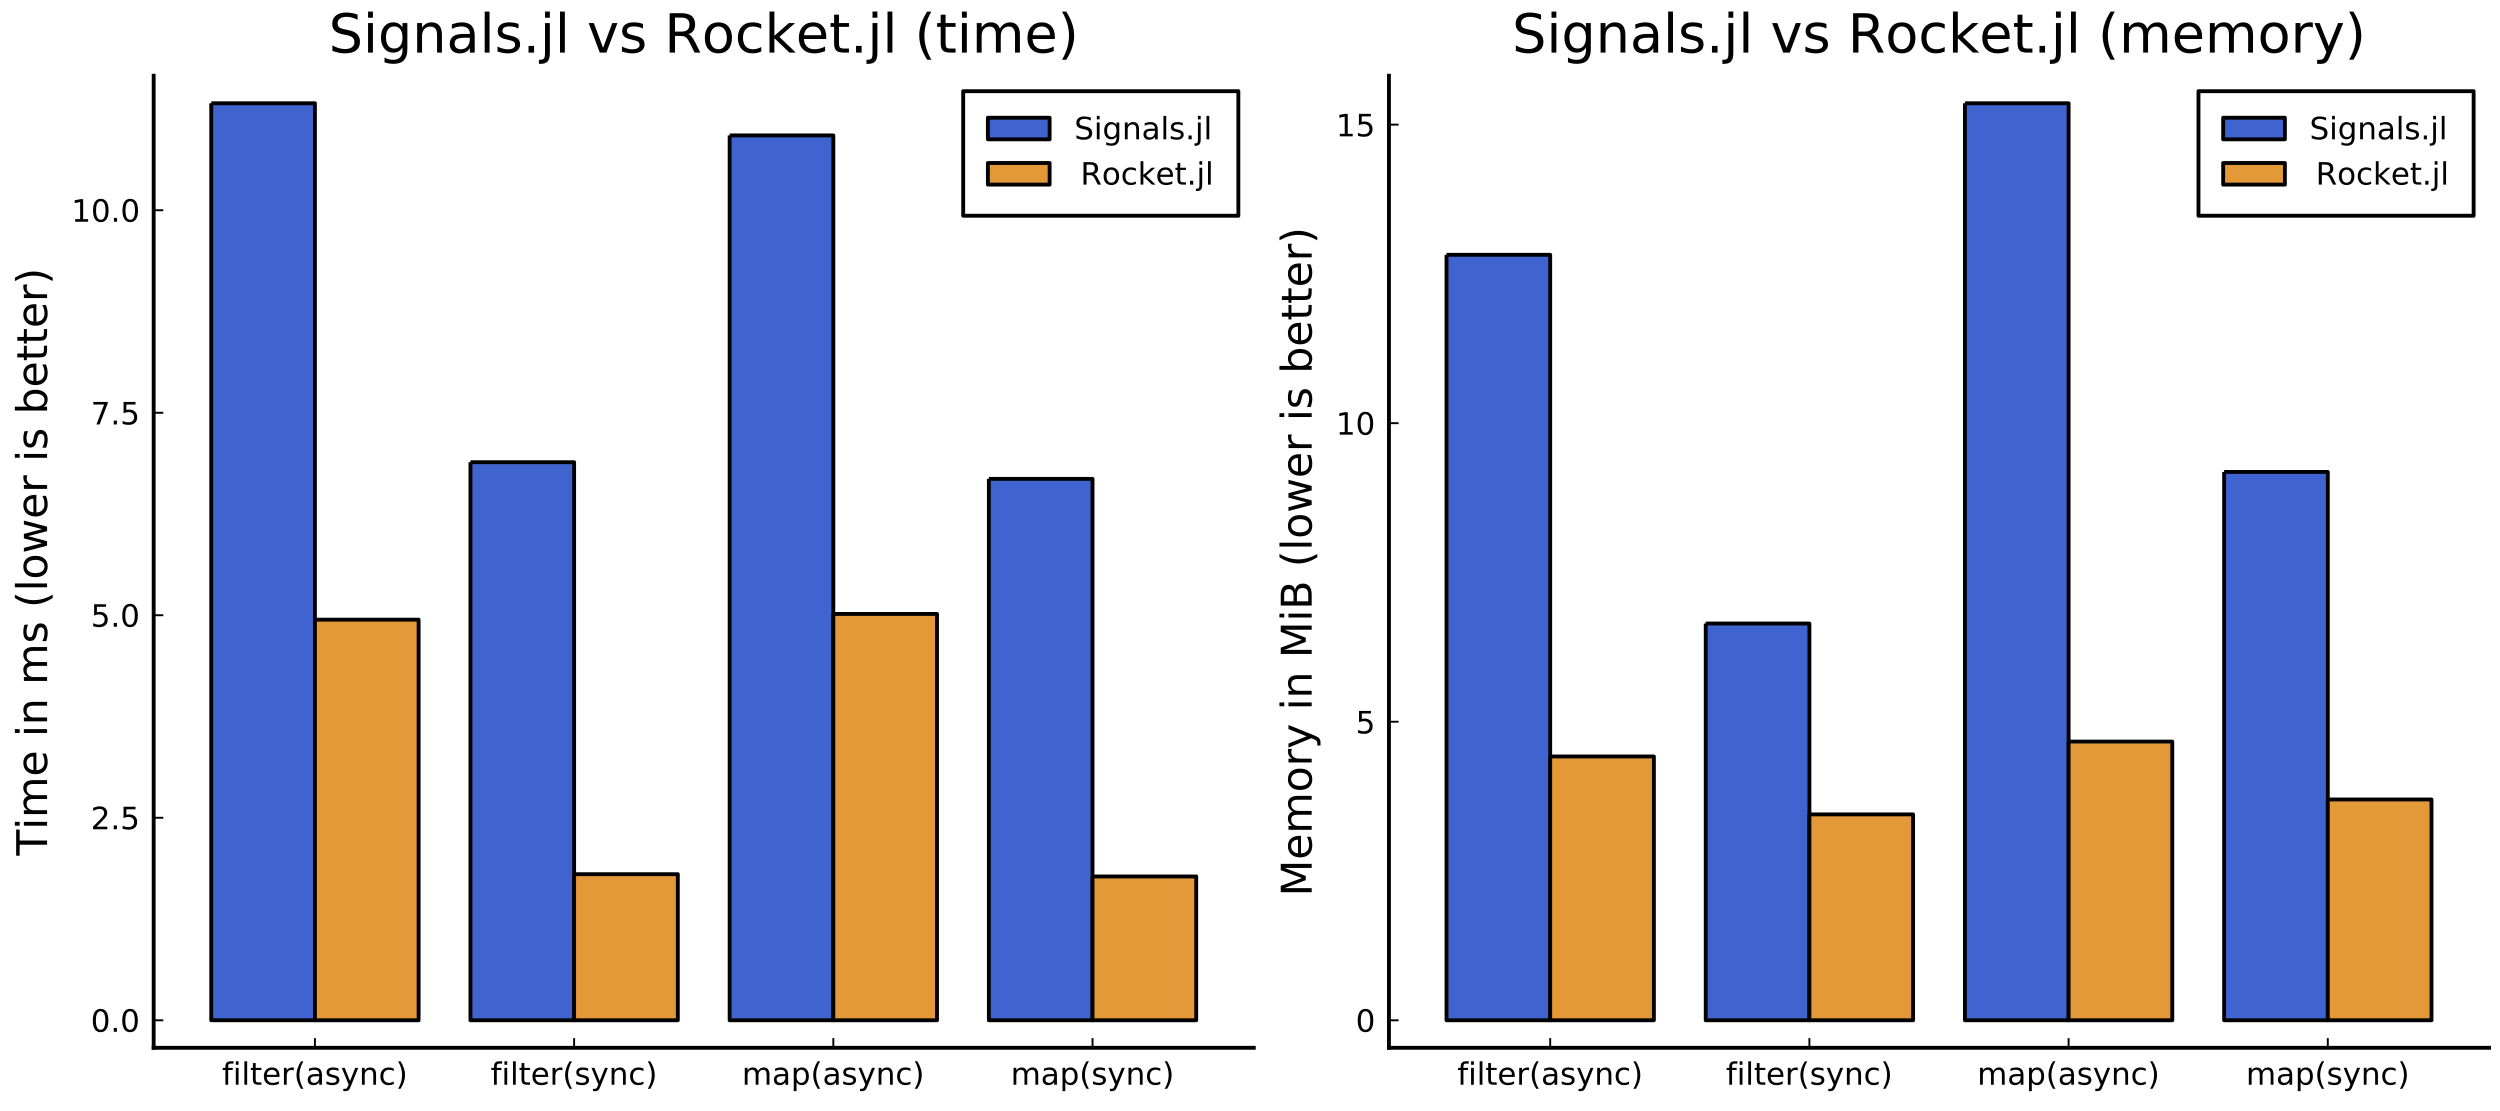<?xml version="1.0" encoding="utf-8" standalone="no"?>
<!DOCTYPE svg PUBLIC "-//W3C//DTD SVG 1.1//EN"
  "http://www.w3.org/Graphics/SVG/1.1/DTD/svg11.dtd">
<!-- Created with matplotlib (https://matplotlib.org/) -->
<svg height="288pt" version="1.1" viewBox="0 0 648 288" width="648pt" xmlns="http://www.w3.org/2000/svg" xmlns:xlink="http://www.w3.org/1999/xlink">
 <defs>
  <style type="text/css">
*{stroke-linecap:butt;stroke-linejoin:round;}
  </style>
 </defs>
 <g id="figure_1">
  <g id="patch_1">
   <path d="M 0 288 
L 648 288 
L 648 0 
L 0 0 
z
" style="fill:#ffffff;"/>
  </g>
  <g id="axes_1">
   <g id="patch_2">
    <path d="M 39.831 271.585 
L 324.982 271.585 
L 324.982 19.635 
L 39.831 19.635 
z
" style="fill:#ffffff;"/>
   </g>
   <g id="patch_3">
    <path clip-path="url(#pf373a32393)" d="M 54.754 26.765 
L 54.754 264.455 
L 81.629 264.455 
L 81.629 26.765 
L 54.754 26.765 
" style="fill:#3f63cf;stroke:#000000;stroke-linejoin:miter;"/>
   </g>
   <g id="patch_4">
    <path clip-path="url(#pf373a32393)" d="M 121.94 119.803 
L 121.94 264.455 
L 148.814 264.455 
L 148.814 119.803 
L 121.94 119.803 
" style="fill:#3f63cf;stroke:#000000;stroke-linejoin:miter;"/>
   </g>
   <g id="patch_5">
    <path clip-path="url(#pf373a32393)" d="M 189.125 35.097 
L 189.125 264.455 
L 215.999 264.455 
L 215.999 35.097 
L 189.125 35.097 
" style="fill:#3f63cf;stroke:#000000;stroke-linejoin:miter;"/>
   </g>
   <g id="patch_6">
    <path clip-path="url(#pf373a32393)" d="M 256.31 124.126 
L 256.31 264.455 
L 283.185 264.455 
L 283.185 124.126 
L 256.31 124.126 
" style="fill:#3f63cf;stroke:#000000;stroke-linejoin:miter;"/>
   </g>
   <g id="matplotlib.axis_1">
    <g id="xtick_1">
     <g id="line2d_1">
      <defs>
       <path d="M 0 0 
L 0 -2.5 
" id="m0e3244e254" style="stroke:#000000;stroke-width:0.5;"/>
      </defs>
      <g>
       <use style="stroke:#000000;stroke-width:0.5;" x="81.629" xlink:href="#m0e3244e254" y="271.585"/>
      </g>
     </g>
     <g id="text_1">
      <!-- $\mathregular{ filter (async) }$ -->
      <defs>
       <path d="M 37.109 75.984 
L 37.109 68.5 
L 28.516 68.5 
Q 23.688 68.5 21.797 66.547 
Q 19.922 64.594 19.922 59.516 
L 19.922 54.688 
L 34.719 54.688 
L 34.719 47.703 
L 19.922 47.703 
L 19.922 0 
L 10.891 0 
L 10.891 47.703 
L 2.297 47.703 
L 2.297 54.688 
L 10.891 54.688 
L 10.891 58.5 
Q 10.891 67.625 15.141 71.797 
Q 19.391 75.984 28.609 75.984 
z
" id="DejaVuSans-102"/>
       <path d="M 9.422 54.688 
L 18.406 54.688 
L 18.406 0 
L 9.422 0 
z
M 9.422 75.984 
L 18.406 75.984 
L 18.406 64.594 
L 9.422 64.594 
z
" id="DejaVuSans-105"/>
       <path d="M 9.422 75.984 
L 18.406 75.984 
L 18.406 0 
L 9.422 0 
z
" id="DejaVuSans-108"/>
       <path d="M 18.312 70.219 
L 18.312 54.688 
L 36.812 54.688 
L 36.812 47.703 
L 18.312 47.703 
L 18.312 18.016 
Q 18.312 11.328 20.141 9.422 
Q 21.969 7.516 27.594 7.516 
L 36.812 7.516 
L 36.812 0 
L 27.594 0 
Q 17.188 0 13.234 3.875 
Q 9.281 7.766 9.281 18.016 
L 9.281 47.703 
L 2.688 47.703 
L 2.688 54.688 
L 9.281 54.688 
L 9.281 70.219 
z
" id="DejaVuSans-116"/>
       <path d="M 56.203 29.594 
L 56.203 25.203 
L 14.891 25.203 
Q 15.484 15.922 20.484 11.062 
Q 25.484 6.203 34.422 6.203 
Q 39.594 6.203 44.453 7.469 
Q 49.312 8.734 54.109 11.281 
L 54.109 2.781 
Q 49.266 0.734 44.188 -0.344 
Q 39.109 -1.422 33.891 -1.422 
Q 20.797 -1.422 13.156 6.188 
Q 5.516 13.812 5.516 26.812 
Q 5.516 40.234 12.766 48.109 
Q 20.016 56 32.328 56 
Q 43.359 56 49.781 48.891 
Q 56.203 41.797 56.203 29.594 
z
M 47.219 32.234 
Q 47.125 39.594 43.094 43.984 
Q 39.062 48.391 32.422 48.391 
Q 24.906 48.391 20.391 44.141 
Q 15.875 39.891 15.188 32.172 
z
" id="DejaVuSans-101"/>
       <path d="M 41.109 46.297 
Q 39.594 47.172 37.812 47.578 
Q 36.031 48 33.891 48 
Q 26.266 48 22.188 43.047 
Q 18.109 38.094 18.109 28.812 
L 18.109 0 
L 9.078 0 
L 9.078 54.688 
L 18.109 54.688 
L 18.109 46.188 
Q 20.953 51.172 25.484 53.578 
Q 30.031 56 36.531 56 
Q 37.453 56 38.578 55.875 
Q 39.703 55.766 41.062 55.516 
z
" id="DejaVuSans-114"/>
       <path d="M 31 75.875 
Q 24.469 64.656 21.281 53.656 
Q 18.109 42.672 18.109 31.391 
Q 18.109 20.125 21.312 9.062 
Q 24.516 -2 31 -13.188 
L 23.188 -13.188 
Q 15.875 -1.703 12.234 9.375 
Q 8.594 20.453 8.594 31.391 
Q 8.594 42.281 12.203 53.312 
Q 15.828 64.359 23.188 75.875 
z
" id="DejaVuSans-40"/>
       <path d="M 34.281 27.484 
Q 23.391 27.484 19.188 25 
Q 14.984 22.516 14.984 16.5 
Q 14.984 11.719 18.141 8.906 
Q 21.297 6.109 26.703 6.109 
Q 34.188 6.109 38.703 11.406 
Q 43.219 16.703 43.219 25.484 
L 43.219 27.484 
z
M 52.203 31.203 
L 52.203 0 
L 43.219 0 
L 43.219 8.297 
Q 40.141 3.328 35.547 0.953 
Q 30.953 -1.422 24.312 -1.422 
Q 15.922 -1.422 10.953 3.297 
Q 6 8.016 6 15.922 
Q 6 25.141 12.172 29.828 
Q 18.359 34.516 30.609 34.516 
L 43.219 34.516 
L 43.219 35.406 
Q 43.219 41.609 39.141 45 
Q 35.062 48.391 27.688 48.391 
Q 23 48.391 18.547 47.266 
Q 14.109 46.141 10.016 43.891 
L 10.016 52.203 
Q 14.938 54.109 19.578 55.047 
Q 24.219 56 28.609 56 
Q 40.484 56 46.344 49.844 
Q 52.203 43.703 52.203 31.203 
z
" id="DejaVuSans-97"/>
       <path d="M 44.281 53.078 
L 44.281 44.578 
Q 40.484 46.531 36.375 47.5 
Q 32.281 48.484 27.875 48.484 
Q 21.188 48.484 17.844 46.438 
Q 14.5 44.391 14.5 40.281 
Q 14.5 37.156 16.891 35.375 
Q 19.281 33.594 26.516 31.984 
L 29.594 31.297 
Q 39.156 29.25 43.188 25.516 
Q 47.219 21.781 47.219 15.094 
Q 47.219 7.469 41.188 3.016 
Q 35.156 -1.422 24.609 -1.422 
Q 20.219 -1.422 15.453 -0.562 
Q 10.688 0.297 5.422 2 
L 5.422 11.281 
Q 10.406 8.688 15.234 7.391 
Q 20.062 6.109 24.812 6.109 
Q 31.156 6.109 34.562 8.281 
Q 37.984 10.453 37.984 14.406 
Q 37.984 18.062 35.516 20.016 
Q 33.062 21.969 24.703 23.781 
L 21.578 24.516 
Q 13.234 26.266 9.516 29.906 
Q 5.812 33.547 5.812 39.891 
Q 5.812 47.609 11.281 51.797 
Q 16.75 56 26.812 56 
Q 31.781 56 36.172 55.266 
Q 40.578 54.547 44.281 53.078 
z
" id="DejaVuSans-115"/>
       <path d="M 32.172 -5.078 
Q 28.375 -14.844 24.75 -17.812 
Q 21.141 -20.797 15.094 -20.797 
L 7.906 -20.797 
L 7.906 -13.281 
L 13.188 -13.281 
Q 16.891 -13.281 18.938 -11.516 
Q 21 -9.766 23.484 -3.219 
L 25.094 0.875 
L 2.984 54.688 
L 12.5 54.688 
L 29.594 11.922 
L 46.688 54.688 
L 56.203 54.688 
z
" id="DejaVuSans-121"/>
       <path d="M 54.891 33.016 
L 54.891 0 
L 45.906 0 
L 45.906 32.719 
Q 45.906 40.484 42.875 44.328 
Q 39.844 48.188 33.797 48.188 
Q 26.516 48.188 22.312 43.547 
Q 18.109 38.922 18.109 30.906 
L 18.109 0 
L 9.078 0 
L 9.078 54.688 
L 18.109 54.688 
L 18.109 46.188 
Q 21.344 51.125 25.703 53.562 
Q 30.078 56 35.797 56 
Q 45.219 56 50.047 50.172 
Q 54.891 44.344 54.891 33.016 
z
" id="DejaVuSans-110"/>
       <path d="M 48.781 52.594 
L 48.781 44.188 
Q 44.969 46.297 41.141 47.344 
Q 37.312 48.391 33.406 48.391 
Q 24.656 48.391 19.812 42.844 
Q 14.984 37.312 14.984 27.297 
Q 14.984 17.281 19.812 11.734 
Q 24.656 6.203 33.406 6.203 
Q 37.312 6.203 41.141 7.25 
Q 44.969 8.297 48.781 10.406 
L 48.781 2.094 
Q 45.016 0.344 40.984 -0.531 
Q 36.969 -1.422 32.422 -1.422 
Q 20.062 -1.422 12.781 6.344 
Q 5.516 14.109 5.516 27.297 
Q 5.516 40.672 12.859 48.328 
Q 20.219 56 33.016 56 
Q 37.156 56 41.109 55.141 
Q 45.062 54.297 48.781 52.594 
z
" id="DejaVuSans-99"/>
       <path d="M 8.016 75.875 
L 15.828 75.875 
Q 23.141 64.359 26.781 53.312 
Q 30.422 42.281 30.422 31.391 
Q 30.422 20.453 26.781 9.375 
Q 23.141 -1.703 15.828 -13.188 
L 8.016 -13.188 
Q 14.5 -2 17.703 9.062 
Q 20.906 20.125 20.906 31.391 
Q 20.906 42.672 17.703 53.656 
Q 14.5 64.656 8.016 75.875 
z
" id="DejaVuSans-41"/>
      </defs>
      <g transform="translate(57.549 281.165)scale(0.08 -0.08)">
       <use transform="translate(0 0.016)" xlink:href="#DejaVuSans-102"/>
       <use transform="translate(35.205 0.016)" xlink:href="#DejaVuSans-105"/>
       <use transform="translate(62.988 0.016)" xlink:href="#DejaVuSans-108"/>
       <use transform="translate(90.771 0.016)" xlink:href="#DejaVuSans-116"/>
       <use transform="translate(129.98 0.016)" xlink:href="#DejaVuSans-101"/>
       <use transform="translate(191.504 0.016)" xlink:href="#DejaVuSans-114"/>
       <use transform="translate(232.617 0.016)" xlink:href="#DejaVuSans-40"/>
       <use transform="translate(271.631 0.016)" xlink:href="#DejaVuSans-97"/>
       <use transform="translate(332.91 0.016)" xlink:href="#DejaVuSans-115"/>
       <use transform="translate(385.01 0.016)" xlink:href="#DejaVuSans-121"/>
       <use transform="translate(444.189 0.016)" xlink:href="#DejaVuSans-110"/>
       <use transform="translate(507.568 0.016)" xlink:href="#DejaVuSans-99"/>
       <use transform="translate(562.549 0.016)" xlink:href="#DejaVuSans-41"/>
      </g>
     </g>
    </g>
    <g id="xtick_2">
     <g id="line2d_2">
      <g>
       <use style="stroke:#000000;stroke-width:0.5;" x="148.814" xlink:href="#m0e3244e254" y="271.585"/>
      </g>
     </g>
     <g id="text_2">
      <!-- $\mathregular{ filter(sync) }$ -->
      <g transform="translate(127.174 281.165)scale(0.08 -0.08)">
       <use transform="translate(0 0.016)" xlink:href="#DejaVuSans-102"/>
       <use transform="translate(35.205 0.016)" xlink:href="#DejaVuSans-105"/>
       <use transform="translate(62.988 0.016)" xlink:href="#DejaVuSans-108"/>
       <use transform="translate(90.771 0.016)" xlink:href="#DejaVuSans-116"/>
       <use transform="translate(129.98 0.016)" xlink:href="#DejaVuSans-101"/>
       <use transform="translate(191.504 0.016)" xlink:href="#DejaVuSans-114"/>
       <use transform="translate(232.617 0.016)" xlink:href="#DejaVuSans-40"/>
       <use transform="translate(271.631 0.016)" xlink:href="#DejaVuSans-115"/>
       <use transform="translate(323.73 0.016)" xlink:href="#DejaVuSans-121"/>
       <use transform="translate(382.91 0.016)" xlink:href="#DejaVuSans-110"/>
       <use transform="translate(446.289 0.016)" xlink:href="#DejaVuSans-99"/>
       <use transform="translate(501.27 0.016)" xlink:href="#DejaVuSans-41"/>
      </g>
     </g>
    </g>
    <g id="xtick_3">
     <g id="line2d_3">
      <g>
       <use style="stroke:#000000;stroke-width:0.5;" x="215.999" xlink:href="#m0e3244e254" y="271.585"/>
      </g>
     </g>
     <g id="text_3">
      <!-- $\mathregular{ map (async) }$ -->
      <defs>
       <path d="M 52 44.188 
Q 55.375 50.25 60.062 53.125 
Q 64.75 56 71.094 56 
Q 79.641 56 84.281 50.016 
Q 88.922 44.047 88.922 33.016 
L 88.922 0 
L 79.891 0 
L 79.891 32.719 
Q 79.891 40.578 77.094 44.375 
Q 74.312 48.188 68.609 48.188 
Q 61.625 48.188 57.562 43.547 
Q 53.516 38.922 53.516 30.906 
L 53.516 0 
L 44.484 0 
L 44.484 32.719 
Q 44.484 40.625 41.703 44.406 
Q 38.922 48.188 33.109 48.188 
Q 26.219 48.188 22.156 43.531 
Q 18.109 38.875 18.109 30.906 
L 18.109 0 
L 9.078 0 
L 9.078 54.688 
L 18.109 54.688 
L 18.109 46.188 
Q 21.188 51.219 25.484 53.609 
Q 29.781 56 35.688 56 
Q 41.656 56 45.828 52.969 
Q 50 49.953 52 44.188 
z
" id="DejaVuSans-109"/>
       <path d="M 18.109 8.203 
L 18.109 -20.797 
L 9.078 -20.797 
L 9.078 54.688 
L 18.109 54.688 
L 18.109 46.391 
Q 20.953 51.266 25.266 53.625 
Q 29.594 56 35.594 56 
Q 45.562 56 51.781 48.094 
Q 58.016 40.188 58.016 27.297 
Q 58.016 14.406 51.781 6.484 
Q 45.562 -1.422 35.594 -1.422 
Q 29.594 -1.422 25.266 0.953 
Q 20.953 3.328 18.109 8.203 
z
M 48.688 27.297 
Q 48.688 37.203 44.609 42.844 
Q 40.531 48.484 33.406 48.484 
Q 26.266 48.484 22.188 42.844 
Q 18.109 37.203 18.109 27.297 
Q 18.109 17.391 22.188 11.75 
Q 26.266 6.109 33.406 6.109 
Q 40.531 6.109 44.609 11.75 
Q 48.688 17.391 48.688 27.297 
z
" id="DejaVuSans-112"/>
      </defs>
      <g transform="translate(192.319 281.165)scale(0.08 -0.08)">
       <use transform="translate(0 0.125)" xlink:href="#DejaVuSans-109"/>
       <use transform="translate(97.412 0.125)" xlink:href="#DejaVuSans-97"/>
       <use transform="translate(158.691 0.125)" xlink:href="#DejaVuSans-112"/>
       <use transform="translate(222.168 0.125)" xlink:href="#DejaVuSans-40"/>
       <use transform="translate(261.182 0.125)" xlink:href="#DejaVuSans-97"/>
       <use transform="translate(322.461 0.125)" xlink:href="#DejaVuSans-115"/>
       <use transform="translate(374.561 0.125)" xlink:href="#DejaVuSans-121"/>
       <use transform="translate(433.74 0.125)" xlink:href="#DejaVuSans-110"/>
       <use transform="translate(497.119 0.125)" xlink:href="#DejaVuSans-99"/>
       <use transform="translate(552.1 0.125)" xlink:href="#DejaVuSans-41"/>
      </g>
     </g>
    </g>
    <g id="xtick_4">
     <g id="line2d_4">
      <g>
       <use style="stroke:#000000;stroke-width:0.5;" x="283.185" xlink:href="#m0e3244e254" y="271.585"/>
      </g>
     </g>
     <g id="text_4">
      <!-- $\mathregular{ map (sync) }$ -->
      <g transform="translate(261.985 281.165)scale(0.08 -0.08)">
       <use transform="translate(0 0.125)" xlink:href="#DejaVuSans-109"/>
       <use transform="translate(97.412 0.125)" xlink:href="#DejaVuSans-97"/>
       <use transform="translate(158.691 0.125)" xlink:href="#DejaVuSans-112"/>
       <use transform="translate(222.168 0.125)" xlink:href="#DejaVuSans-40"/>
       <use transform="translate(261.182 0.125)" xlink:href="#DejaVuSans-115"/>
       <use transform="translate(313.281 0.125)" xlink:href="#DejaVuSans-121"/>
       <use transform="translate(372.461 0.125)" xlink:href="#DejaVuSans-110"/>
       <use transform="translate(435.84 0.125)" xlink:href="#DejaVuSans-99"/>
       <use transform="translate(490.82 0.125)" xlink:href="#DejaVuSans-41"/>
      </g>
     </g>
    </g>
   </g>
   <g id="matplotlib.axis_2">
    <g id="ytick_1">
     <g id="line2d_5">
      <defs>
       <path d="M 0 0 
L 2.5 0 
" id="m3ccc89bf7c" style="stroke:#000000;stroke-width:0.5;"/>
      </defs>
      <g>
       <use style="stroke:#000000;stroke-width:0.5;" x="39.831" xlink:href="#m3ccc89bf7c" y="264.455"/>
      </g>
     </g>
     <g id="text_5">
      <!-- $\mathregular{0.0}$ -->
      <defs>
       <path d="M 31.781 66.406 
Q 24.172 66.406 20.328 58.906 
Q 16.5 51.422 16.5 36.375 
Q 16.5 21.391 20.328 13.891 
Q 24.172 6.391 31.781 6.391 
Q 39.453 6.391 43.281 13.891 
Q 47.125 21.391 47.125 36.375 
Q 47.125 51.422 43.281 58.906 
Q 39.453 66.406 31.781 66.406 
z
M 31.781 74.219 
Q 44.047 74.219 50.516 64.516 
Q 56.984 54.828 56.984 36.375 
Q 56.984 17.969 50.516 8.266 
Q 44.047 -1.422 31.781 -1.422 
Q 19.531 -1.422 13.062 8.266 
Q 6.594 17.969 6.594 36.375 
Q 6.594 54.828 13.062 64.516 
Q 19.531 74.219 31.781 74.219 
z
" id="DejaVuSans-48"/>
       <path d="M 10.688 12.406 
L 21 12.406 
L 21 0 
L 10.688 0 
z
" id="DejaVuSans-46"/>
      </defs>
      <g transform="translate(23.531 267.494)scale(0.08 -0.08)">
       <use transform="translate(0 0.781)" xlink:href="#DejaVuSans-48"/>
       <use transform="translate(63.623 0.781)" xlink:href="#DejaVuSans-46"/>
       <use transform="translate(95.41 0.781)" xlink:href="#DejaVuSans-48"/>
      </g>
     </g>
    </g>
    <g id="ytick_2">
     <g id="line2d_6">
      <g>
       <use style="stroke:#000000;stroke-width:0.5;" x="39.831" xlink:href="#m3ccc89bf7c" y="211.964"/>
      </g>
     </g>
     <g id="text_6">
      <!-- $\mathregular{2.5}$ -->
      <defs>
       <path d="M 19.188 8.297 
L 53.609 8.297 
L 53.609 0 
L 7.328 0 
L 7.328 8.297 
Q 12.938 14.109 22.625 23.891 
Q 32.328 33.688 34.812 36.531 
Q 39.547 41.844 41.422 45.531 
Q 43.312 49.219 43.312 52.781 
Q 43.312 58.594 39.234 62.25 
Q 35.156 65.922 28.609 65.922 
Q 23.969 65.922 18.812 64.312 
Q 13.672 62.703 7.812 59.422 
L 7.812 69.391 
Q 13.766 71.781 18.938 73 
Q 24.125 74.219 28.422 74.219 
Q 39.75 74.219 46.484 68.547 
Q 53.219 62.891 53.219 53.422 
Q 53.219 48.922 51.531 44.891 
Q 49.859 40.875 45.406 35.406 
Q 44.188 33.984 37.641 27.219 
Q 31.109 20.453 19.188 8.297 
z
" id="DejaVuSans-50"/>
       <path d="M 10.797 72.906 
L 49.516 72.906 
L 49.516 64.594 
L 19.828 64.594 
L 19.828 46.734 
Q 21.969 47.469 24.109 47.828 
Q 26.266 48.188 28.422 48.188 
Q 40.625 48.188 47.75 41.5 
Q 54.891 34.812 54.891 23.391 
Q 54.891 11.625 47.562 5.094 
Q 40.234 -1.422 26.906 -1.422 
Q 22.312 -1.422 17.547 -0.641 
Q 12.797 0.141 7.719 1.703 
L 7.719 11.625 
Q 12.109 9.234 16.797 8.062 
Q 21.484 6.891 26.703 6.891 
Q 35.156 6.891 40.078 11.328 
Q 45.016 15.766 45.016 23.391 
Q 45.016 31 40.078 35.438 
Q 35.156 39.891 26.703 39.891 
Q 22.75 39.891 18.812 39.016 
Q 14.891 38.141 10.797 36.281 
z
" id="DejaVuSans-53"/>
      </defs>
      <g transform="translate(23.531 215.003)scale(0.08 -0.08)">
       <use transform="translate(0 0.781)" xlink:href="#DejaVuSans-50"/>
       <use transform="translate(63.623 0.781)" xlink:href="#DejaVuSans-46"/>
       <use transform="translate(95.41 0.781)" xlink:href="#DejaVuSans-53"/>
      </g>
     </g>
    </g>
    <g id="ytick_3">
     <g id="line2d_7">
      <g>
       <use style="stroke:#000000;stroke-width:0.5;" x="39.831" xlink:href="#m3ccc89bf7c" y="159.473"/>
      </g>
     </g>
     <g id="text_7">
      <!-- $\mathregular{5.0}$ -->
      <g transform="translate(23.531 162.513)scale(0.08 -0.08)">
       <use transform="translate(0 0.781)" xlink:href="#DejaVuSans-53"/>
       <use transform="translate(63.623 0.781)" xlink:href="#DejaVuSans-46"/>
       <use transform="translate(95.41 0.781)" xlink:href="#DejaVuSans-48"/>
      </g>
     </g>
    </g>
    <g id="ytick_4">
     <g id="line2d_8">
      <g>
       <use style="stroke:#000000;stroke-width:0.5;" x="39.831" xlink:href="#m3ccc89bf7c" y="106.982"/>
      </g>
     </g>
     <g id="text_8">
      <!-- $\mathregular{7.5}$ -->
      <defs>
       <path d="M 8.203 72.906 
L 55.078 72.906 
L 55.078 68.703 
L 28.609 0 
L 18.312 0 
L 43.219 64.594 
L 8.203 64.594 
z
" id="DejaVuSans-55"/>
      </defs>
      <g transform="translate(23.531 110.022)scale(0.08 -0.08)">
       <use transform="translate(0 0.094)" xlink:href="#DejaVuSans-55"/>
       <use transform="translate(63.623 0.094)" xlink:href="#DejaVuSans-46"/>
       <use transform="translate(95.41 0.094)" xlink:href="#DejaVuSans-53"/>
      </g>
     </g>
    </g>
    <g id="ytick_5">
     <g id="line2d_9">
      <g>
       <use style="stroke:#000000;stroke-width:0.5;" x="39.831" xlink:href="#m3ccc89bf7c" y="54.492"/>
      </g>
     </g>
     <g id="text_9">
      <!-- $\mathregular{10.0}$ -->
      <defs>
       <path d="M 12.406 8.297 
L 28.516 8.297 
L 28.516 63.922 
L 10.984 60.406 
L 10.984 69.391 
L 28.422 72.906 
L 38.281 72.906 
L 38.281 8.297 
L 54.391 8.297 
L 54.391 0 
L 12.406 0 
z
" id="DejaVuSans-49"/>
      </defs>
      <g transform="translate(18.491 57.531)scale(0.08 -0.08)">
       <use transform="translate(0 0.781)" xlink:href="#DejaVuSans-49"/>
       <use transform="translate(63.623 0.781)" xlink:href="#DejaVuSans-48"/>
       <use transform="translate(127.246 0.781)" xlink:href="#DejaVuSans-46"/>
       <use transform="translate(159.033 0.781)" xlink:href="#DejaVuSans-48"/>
      </g>
     </g>
    </g>
    <g id="text_10">
     <!-- Time in ms (lower is better) -->
     <defs>
      <path d="M -0.297 72.906 
L 61.375 72.906 
L 61.375 64.594 
L 35.5 64.594 
L 35.5 0 
L 25.594 0 
L 25.594 64.594 
L -0.297 64.594 
z
" id="DejaVuSans-84"/>
      <path id="DejaVuSans-32"/>
      <path d="M 30.609 48.391 
Q 23.391 48.391 19.188 42.75 
Q 14.984 37.109 14.984 27.297 
Q 14.984 17.484 19.156 11.844 
Q 23.344 6.203 30.609 6.203 
Q 37.797 6.203 41.984 11.859 
Q 46.188 17.531 46.188 27.297 
Q 46.188 37.016 41.984 42.703 
Q 37.797 48.391 30.609 48.391 
z
M 30.609 56 
Q 42.328 56 49.016 48.375 
Q 55.719 40.766 55.719 27.297 
Q 55.719 13.875 49.016 6.219 
Q 42.328 -1.422 30.609 -1.422 
Q 18.844 -1.422 12.172 6.219 
Q 5.516 13.875 5.516 27.297 
Q 5.516 40.766 12.172 48.375 
Q 18.844 56 30.609 56 
z
" id="DejaVuSans-111"/>
      <path d="M 4.203 54.688 
L 13.188 54.688 
L 24.422 12.016 
L 35.594 54.688 
L 46.188 54.688 
L 57.422 12.016 
L 68.609 54.688 
L 77.594 54.688 
L 63.281 0 
L 52.688 0 
L 40.922 44.828 
L 29.109 0 
L 18.5 0 
z
" id="DejaVuSans-119"/>
      <path d="M 48.688 27.297 
Q 48.688 37.203 44.609 42.844 
Q 40.531 48.484 33.406 48.484 
Q 26.266 48.484 22.188 42.844 
Q 18.109 37.203 18.109 27.297 
Q 18.109 17.391 22.188 11.75 
Q 26.266 6.109 33.406 6.109 
Q 40.531 6.109 44.609 11.75 
Q 48.688 17.391 48.688 27.297 
z
M 18.109 46.391 
Q 20.953 51.266 25.266 53.625 
Q 29.594 56 35.594 56 
Q 45.562 56 51.781 48.094 
Q 58.016 40.188 58.016 27.297 
Q 58.016 14.406 51.781 6.484 
Q 45.562 -1.422 35.594 -1.422 
Q 29.594 -1.422 25.266 0.953 
Q 20.953 3.328 18.109 8.203 
L 18.109 0 
L 9.078 0 
L 9.078 75.984 
L 18.109 75.984 
z
" id="DejaVuSans-98"/>
     </defs>
     <g transform="translate(12.204 221.767)rotate(-90)scale(0.11 -0.11)">
      <use xlink:href="#DejaVuSans-84"/>
      <use x="61.037" xlink:href="#DejaVuSans-105"/>
      <use x="88.82" xlink:href="#DejaVuSans-109"/>
      <use x="186.232" xlink:href="#DejaVuSans-101"/>
      <use x="247.756" xlink:href="#DejaVuSans-32"/>
      <use x="279.543" xlink:href="#DejaVuSans-105"/>
      <use x="307.326" xlink:href="#DejaVuSans-110"/>
      <use x="370.705" xlink:href="#DejaVuSans-32"/>
      <use x="402.492" xlink:href="#DejaVuSans-109"/>
      <use x="499.904" xlink:href="#DejaVuSans-115"/>
      <use x="552.004" xlink:href="#DejaVuSans-32"/>
      <use x="583.791" xlink:href="#DejaVuSans-40"/>
      <use x="622.805" xlink:href="#DejaVuSans-108"/>
      <use x="650.588" xlink:href="#DejaVuSans-111"/>
      <use x="711.77" xlink:href="#DejaVuSans-119"/>
      <use x="793.557" xlink:href="#DejaVuSans-101"/>
      <use x="855.08" xlink:href="#DejaVuSans-114"/>
      <use x="896.193" xlink:href="#DejaVuSans-32"/>
      <use x="927.98" xlink:href="#DejaVuSans-105"/>
      <use x="955.764" xlink:href="#DejaVuSans-115"/>
      <use x="1007.863" xlink:href="#DejaVuSans-32"/>
      <use x="1039.65" xlink:href="#DejaVuSans-98"/>
      <use x="1103.127" xlink:href="#DejaVuSans-101"/>
      <use x="1164.65" xlink:href="#DejaVuSans-116"/>
      <use x="1203.859" xlink:href="#DejaVuSans-116"/>
      <use x="1243.068" xlink:href="#DejaVuSans-101"/>
      <use x="1304.592" xlink:href="#DejaVuSans-114"/>
      <use x="1345.705" xlink:href="#DejaVuSans-41"/>
     </g>
    </g>
   </g>
   <g id="patch_7">
    <path clip-path="url(#pf373a32393)" d="M 81.629 160.619 
L 81.629 264.455 
L 108.503 264.455 
L 108.503 160.619 
L 81.629 160.619 
" style="fill:#e49938;stroke:#000000;stroke-linejoin:miter;"/>
   </g>
   <g id="patch_8">
    <path clip-path="url(#pf373a32393)" d="M 148.814 226.588 
L 148.814 264.455 
L 175.688 264.455 
L 175.688 226.588 
L 148.814 226.588 
" style="fill:#e49938;stroke:#000000;stroke-linejoin:miter;"/>
   </g>
   <g id="patch_9">
    <path clip-path="url(#pf373a32393)" d="M 215.999 159.133 
L 215.999 264.455 
L 242.873 264.455 
L 242.873 159.133 
L 215.999 159.133 
" style="fill:#e49938;stroke:#000000;stroke-linejoin:miter;"/>
   </g>
   <g id="patch_10">
    <path clip-path="url(#pf373a32393)" d="M 283.185 227.18 
L 283.185 264.455 
L 310.059 264.455 
L 310.059 227.18 
L 283.185 227.18 
" style="fill:#e49938;stroke:#000000;stroke-linejoin:miter;"/>
   </g>
   <g id="patch_11">
    <path d="M 39.831 271.585 
L 39.831 19.635 
" style="fill:none;stroke:#000000;stroke-linecap:square;stroke-linejoin:miter;"/>
   </g>
   <g id="patch_12">
    <path d="M 39.831 271.585 
L 324.982 271.585 
" style="fill:none;stroke:#000000;stroke-linecap:square;stroke-linejoin:miter;"/>
   </g>
   <g id="text_11">
    <!-- Signals.jl vs Rocket.jl (time) -->
    <defs>
     <path d="M 53.516 70.516 
L 53.516 60.891 
Q 47.906 63.578 42.922 64.891 
Q 37.938 66.219 33.297 66.219 
Q 25.25 66.219 20.875 63.094 
Q 16.5 59.969 16.5 54.203 
Q 16.5 49.359 19.406 46.891 
Q 22.312 44.438 30.422 42.922 
L 36.375 41.703 
Q 47.406 39.594 52.656 34.297 
Q 57.906 29 57.906 20.125 
Q 57.906 9.516 50.797 4.047 
Q 43.703 -1.422 29.984 -1.422 
Q 24.812 -1.422 18.969 -0.25 
Q 13.141 0.922 6.891 3.219 
L 6.891 13.375 
Q 12.891 10.016 18.656 8.297 
Q 24.422 6.594 29.984 6.594 
Q 38.422 6.594 43.016 9.906 
Q 47.609 13.234 47.609 19.391 
Q 47.609 24.75 44.312 27.781 
Q 41.016 30.812 33.5 32.328 
L 27.484 33.5 
Q 16.453 35.688 11.516 40.375 
Q 6.594 45.062 6.594 53.422 
Q 6.594 63.094 13.406 68.656 
Q 20.219 74.219 32.172 74.219 
Q 37.312 74.219 42.625 73.281 
Q 47.953 72.359 53.516 70.516 
z
" id="DejaVuSans-83"/>
     <path d="M 45.406 27.984 
Q 45.406 37.75 41.375 43.109 
Q 37.359 48.484 30.078 48.484 
Q 22.859 48.484 18.828 43.109 
Q 14.797 37.75 14.797 27.984 
Q 14.797 18.266 18.828 12.891 
Q 22.859 7.516 30.078 7.516 
Q 37.359 7.516 41.375 12.891 
Q 45.406 18.266 45.406 27.984 
z
M 54.391 6.781 
Q 54.391 -7.172 48.188 -13.984 
Q 42 -20.797 29.203 -20.797 
Q 24.469 -20.797 20.266 -20.094 
Q 16.062 -19.391 12.109 -17.922 
L 12.109 -9.188 
Q 16.062 -11.328 19.922 -12.344 
Q 23.781 -13.375 27.781 -13.375 
Q 36.625 -13.375 41.016 -8.766 
Q 45.406 -4.156 45.406 5.172 
L 45.406 9.625 
Q 42.625 4.781 38.281 2.391 
Q 33.938 0 27.875 0 
Q 17.828 0 11.672 7.656 
Q 5.516 15.328 5.516 27.984 
Q 5.516 40.672 11.672 48.328 
Q 17.828 56 27.875 56 
Q 33.938 56 38.281 53.609 
Q 42.625 51.219 45.406 46.391 
L 45.406 54.688 
L 54.391 54.688 
z
" id="DejaVuSans-103"/>
     <path d="M 9.422 54.688 
L 18.406 54.688 
L 18.406 -0.984 
Q 18.406 -11.422 14.422 -16.109 
Q 10.453 -20.797 1.609 -20.797 
L -1.812 -20.797 
L -1.812 -13.188 
L 0.594 -13.188 
Q 5.719 -13.188 7.562 -10.812 
Q 9.422 -8.453 9.422 -0.984 
z
M 9.422 75.984 
L 18.406 75.984 
L 18.406 64.594 
L 9.422 64.594 
z
" id="DejaVuSans-106"/>
     <path d="M 2.984 54.688 
L 12.5 54.688 
L 29.594 8.797 
L 46.688 54.688 
L 56.203 54.688 
L 35.688 0 
L 23.484 0 
z
" id="DejaVuSans-118"/>
     <path d="M 44.391 34.188 
Q 47.562 33.109 50.562 29.594 
Q 53.562 26.078 56.594 19.922 
L 66.609 0 
L 56 0 
L 46.688 18.703 
Q 43.062 26.031 39.672 28.422 
Q 36.281 30.812 30.422 30.812 
L 19.672 30.812 
L 19.672 0 
L 9.812 0 
L 9.812 72.906 
L 32.078 72.906 
Q 44.578 72.906 50.734 67.672 
Q 56.891 62.453 56.891 51.906 
Q 56.891 45.016 53.688 40.469 
Q 50.484 35.938 44.391 34.188 
z
M 19.672 64.797 
L 19.672 38.922 
L 32.078 38.922 
Q 39.203 38.922 42.844 42.219 
Q 46.484 45.516 46.484 51.906 
Q 46.484 58.297 42.844 61.547 
Q 39.203 64.797 32.078 64.797 
z
" id="DejaVuSans-82"/>
     <path d="M 9.078 75.984 
L 18.109 75.984 
L 18.109 31.109 
L 44.922 54.688 
L 56.391 54.688 
L 27.391 29.109 
L 57.625 0 
L 45.906 0 
L 18.109 26.703 
L 18.109 0 
L 9.078 0 
z
" id="DejaVuSans-107"/>
    </defs>
    <g transform="translate(85.195 13.635)scale(0.14 -0.14)">
     <use xlink:href="#DejaVuSans-83"/>
     <use x="63.477" xlink:href="#DejaVuSans-105"/>
     <use x="91.26" xlink:href="#DejaVuSans-103"/>
     <use x="154.736" xlink:href="#DejaVuSans-110"/>
     <use x="218.115" xlink:href="#DejaVuSans-97"/>
     <use x="279.395" xlink:href="#DejaVuSans-108"/>
     <use x="307.178" xlink:href="#DejaVuSans-115"/>
     <use x="359.277" xlink:href="#DejaVuSans-46"/>
     <use x="391.064" xlink:href="#DejaVuSans-106"/>
     <use x="418.848" xlink:href="#DejaVuSans-108"/>
     <use x="446.631" xlink:href="#DejaVuSans-32"/>
     <use x="478.418" xlink:href="#DejaVuSans-118"/>
     <use x="537.598" xlink:href="#DejaVuSans-115"/>
     <use x="589.697" xlink:href="#DejaVuSans-32"/>
     <use x="621.484" xlink:href="#DejaVuSans-82"/>
     <use x="690.904" xlink:href="#DejaVuSans-111"/>
     <use x="752.086" xlink:href="#DejaVuSans-99"/>
     <use x="807.066" xlink:href="#DejaVuSans-107"/>
     <use x="864.93" xlink:href="#DejaVuSans-101"/>
     <use x="926.453" xlink:href="#DejaVuSans-116"/>
     <use x="965.662" xlink:href="#DejaVuSans-46"/>
     <use x="997.449" xlink:href="#DejaVuSans-106"/>
     <use x="1025.232" xlink:href="#DejaVuSans-108"/>
     <use x="1053.016" xlink:href="#DejaVuSans-32"/>
     <use x="1084.803" xlink:href="#DejaVuSans-40"/>
     <use x="1123.816" xlink:href="#DejaVuSans-116"/>
     <use x="1163.025" xlink:href="#DejaVuSans-105"/>
     <use x="1190.809" xlink:href="#DejaVuSans-109"/>
     <use x="1288.221" xlink:href="#DejaVuSans-101"/>
     <use x="1349.744" xlink:href="#DejaVuSans-41"/>
    </g>
   </g>
   <g id="legend_1">
    <g id="patch_13">
     <path d="M 249.662 55.92 
L 320.982 55.92 
L 320.982 23.635 
L 249.662 23.635 
z
" style="fill:#ffffff;stroke:#000000;stroke-linejoin:miter;"/>
    </g>
    <g id="patch_14">
     <path d="M 256.062 36.113 
L 272.062 36.113 
L 272.062 30.513 
L 256.062 30.513 
z
" style="fill:#3f63cf;stroke:#000000;stroke-linejoin:miter;"/>
    </g>
    <g id="text_12">
     <!-- Signals.jl -->
     <g transform="translate(278.462 36.113)scale(0.08 -0.08)">
      <use xlink:href="#DejaVuSans-83"/>
      <use x="63.477" xlink:href="#DejaVuSans-105"/>
      <use x="91.26" xlink:href="#DejaVuSans-103"/>
      <use x="154.736" xlink:href="#DejaVuSans-110"/>
      <use x="218.115" xlink:href="#DejaVuSans-97"/>
      <use x="279.395" xlink:href="#DejaVuSans-108"/>
      <use x="307.178" xlink:href="#DejaVuSans-115"/>
      <use x="359.277" xlink:href="#DejaVuSans-46"/>
      <use x="391.064" xlink:href="#DejaVuSans-106"/>
      <use x="418.848" xlink:href="#DejaVuSans-108"/>
     </g>
    </g>
    <g id="patch_15">
     <path d="M 256.062 47.856 
L 272.062 47.856 
L 272.062 42.256 
L 256.062 42.256 
z
" style="fill:#e49938;stroke:#000000;stroke-linejoin:miter;"/>
    </g>
    <g id="text_13">
     <!--  Rocket.jl -->
     <defs>
      <path id="DejaVuSans-8201"/>
     </defs>
     <g transform="translate(278.462 47.856)scale(0.08 -0.08)">
      <use xlink:href="#DejaVuSans-8201"/>
      <use x="19.971" xlink:href="#DejaVuSans-82"/>
      <use x="89.391" xlink:href="#DejaVuSans-111"/>
      <use x="150.572" xlink:href="#DejaVuSans-99"/>
      <use x="205.553" xlink:href="#DejaVuSans-107"/>
      <use x="263.416" xlink:href="#DejaVuSans-101"/>
      <use x="324.939" xlink:href="#DejaVuSans-116"/>
      <use x="364.148" xlink:href="#DejaVuSans-46"/>
      <use x="395.936" xlink:href="#DejaVuSans-106"/>
      <use x="423.719" xlink:href="#DejaVuSans-108"/>
     </g>
    </g>
   </g>
  </g>
  <g id="axes_2">
   <g id="patch_16">
    <path d="M 360.015 271.585 
L 645.165 271.585 
L 645.165 19.635 
L 360.015 19.635 
z
" style="fill:#ffffff;"/>
   </g>
   <g id="patch_17">
    <path clip-path="url(#p21cdc9f199)" d="M 374.938 66.05 
L 374.938 264.455 
L 401.812 264.455 
L 401.812 66.05 
L 374.938 66.05 
" style="fill:#3f63cf;stroke:#000000;stroke-linejoin:miter;"/>
   </g>
   <g id="patch_18">
    <path clip-path="url(#p21cdc9f199)" d="M 442.123 161.612 
L 442.123 264.455 
L 468.997 264.455 
L 468.997 161.612 
L 442.123 161.612 
" style="fill:#3f63cf;stroke:#000000;stroke-linejoin:miter;"/>
   </g>
   <g id="patch_19">
    <path clip-path="url(#p21cdc9f199)" d="M 509.309 26.765 
L 509.309 264.455 
L 536.183 264.455 
L 536.183 26.765 
L 509.309 26.765 
" style="fill:#3f63cf;stroke:#000000;stroke-linejoin:miter;"/>
   </g>
   <g id="patch_20">
    <path clip-path="url(#p21cdc9f199)" d="M 576.494 122.328 
L 576.494 264.455 
L 603.368 264.455 
L 603.368 122.328 
L 576.494 122.328 
" style="fill:#3f63cf;stroke:#000000;stroke-linejoin:miter;"/>
   </g>
   <g id="matplotlib.axis_3">
    <g id="xtick_5">
     <g id="line2d_10">
      <g>
       <use style="stroke:#000000;stroke-width:0.5;" x="401.812" xlink:href="#m0e3244e254" y="271.585"/>
      </g>
     </g>
     <g id="text_14">
      <!-- $\mathregular{ filter (async) }$ -->
      <g transform="translate(377.732 281.165)scale(0.08 -0.08)">
       <use transform="translate(0 0.016)" xlink:href="#DejaVuSans-102"/>
       <use transform="translate(35.205 0.016)" xlink:href="#DejaVuSans-105"/>
       <use transform="translate(62.988 0.016)" xlink:href="#DejaVuSans-108"/>
       <use transform="translate(90.771 0.016)" xlink:href="#DejaVuSans-116"/>
       <use transform="translate(129.98 0.016)" xlink:href="#DejaVuSans-101"/>
       <use transform="translate(191.504 0.016)" xlink:href="#DejaVuSans-114"/>
       <use transform="translate(232.617 0.016)" xlink:href="#DejaVuSans-40"/>
       <use transform="translate(271.631 0.016)" xlink:href="#DejaVuSans-97"/>
       <use transform="translate(332.91 0.016)" xlink:href="#DejaVuSans-115"/>
       <use transform="translate(385.01 0.016)" xlink:href="#DejaVuSans-121"/>
       <use transform="translate(444.189 0.016)" xlink:href="#DejaVuSans-110"/>
       <use transform="translate(507.568 0.016)" xlink:href="#DejaVuSans-99"/>
       <use transform="translate(562.549 0.016)" xlink:href="#DejaVuSans-41"/>
      </g>
     </g>
    </g>
    <g id="xtick_6">
     <g id="line2d_11">
      <g>
       <use style="stroke:#000000;stroke-width:0.5;" x="468.997" xlink:href="#m0e3244e254" y="271.585"/>
      </g>
     </g>
     <g id="text_15">
      <!-- $\mathregular{ filter(sync) }$ -->
      <g transform="translate(447.357 281.165)scale(0.08 -0.08)">
       <use transform="translate(0 0.016)" xlink:href="#DejaVuSans-102"/>
       <use transform="translate(35.205 0.016)" xlink:href="#DejaVuSans-105"/>
       <use transform="translate(62.988 0.016)" xlink:href="#DejaVuSans-108"/>
       <use transform="translate(90.771 0.016)" xlink:href="#DejaVuSans-116"/>
       <use transform="translate(129.98 0.016)" xlink:href="#DejaVuSans-101"/>
       <use transform="translate(191.504 0.016)" xlink:href="#DejaVuSans-114"/>
       <use transform="translate(232.617 0.016)" xlink:href="#DejaVuSans-40"/>
       <use transform="translate(271.631 0.016)" xlink:href="#DejaVuSans-115"/>
       <use transform="translate(323.73 0.016)" xlink:href="#DejaVuSans-121"/>
       <use transform="translate(382.91 0.016)" xlink:href="#DejaVuSans-110"/>
       <use transform="translate(446.289 0.016)" xlink:href="#DejaVuSans-99"/>
       <use transform="translate(501.27 0.016)" xlink:href="#DejaVuSans-41"/>
      </g>
     </g>
    </g>
    <g id="xtick_7">
     <g id="line2d_12">
      <g>
       <use style="stroke:#000000;stroke-width:0.5;" x="536.183" xlink:href="#m0e3244e254" y="271.585"/>
      </g>
     </g>
     <g id="text_16">
      <!-- $\mathregular{ map (async) }$ -->
      <g transform="translate(512.503 281.165)scale(0.08 -0.08)">
       <use transform="translate(0 0.125)" xlink:href="#DejaVuSans-109"/>
       <use transform="translate(97.412 0.125)" xlink:href="#DejaVuSans-97"/>
       <use transform="translate(158.691 0.125)" xlink:href="#DejaVuSans-112"/>
       <use transform="translate(222.168 0.125)" xlink:href="#DejaVuSans-40"/>
       <use transform="translate(261.182 0.125)" xlink:href="#DejaVuSans-97"/>
       <use transform="translate(322.461 0.125)" xlink:href="#DejaVuSans-115"/>
       <use transform="translate(374.561 0.125)" xlink:href="#DejaVuSans-121"/>
       <use transform="translate(433.74 0.125)" xlink:href="#DejaVuSans-110"/>
       <use transform="translate(497.119 0.125)" xlink:href="#DejaVuSans-99"/>
       <use transform="translate(552.1 0.125)" xlink:href="#DejaVuSans-41"/>
      </g>
     </g>
    </g>
    <g id="xtick_8">
     <g id="line2d_13">
      <g>
       <use style="stroke:#000000;stroke-width:0.5;" x="603.368" xlink:href="#m0e3244e254" y="271.585"/>
      </g>
     </g>
     <g id="text_17">
      <!-- $\mathregular{ map (sync) }$ -->
      <g transform="translate(582.168 281.165)scale(0.08 -0.08)">
       <use transform="translate(0 0.125)" xlink:href="#DejaVuSans-109"/>
       <use transform="translate(97.412 0.125)" xlink:href="#DejaVuSans-97"/>
       <use transform="translate(158.691 0.125)" xlink:href="#DejaVuSans-112"/>
       <use transform="translate(222.168 0.125)" xlink:href="#DejaVuSans-40"/>
       <use transform="translate(261.182 0.125)" xlink:href="#DejaVuSans-115"/>
       <use transform="translate(313.281 0.125)" xlink:href="#DejaVuSans-121"/>
       <use transform="translate(372.461 0.125)" xlink:href="#DejaVuSans-110"/>
       <use transform="translate(435.84 0.125)" xlink:href="#DejaVuSans-99"/>
       <use transform="translate(490.82 0.125)" xlink:href="#DejaVuSans-41"/>
      </g>
     </g>
    </g>
   </g>
   <g id="matplotlib.axis_4">
    <g id="ytick_6">
     <g id="line2d_14">
      <g>
       <use style="stroke:#000000;stroke-width:0.5;" x="360.015" xlink:href="#m3ccc89bf7c" y="264.455"/>
      </g>
     </g>
     <g id="text_18">
      <!-- $\mathregular{0}$ -->
      <g transform="translate(351.395 267.494)scale(0.08 -0.08)">
       <use transform="translate(0 0.781)" xlink:href="#DejaVuSans-48"/>
      </g>
     </g>
    </g>
    <g id="ytick_7">
     <g id="line2d_15">
      <g>
       <use style="stroke:#000000;stroke-width:0.5;" x="360.015" xlink:href="#m3ccc89bf7c" y="187.074"/>
      </g>
     </g>
     <g id="text_19">
      <!-- $\mathregular{5}$ -->
      <g transform="translate(351.395 190.113)scale(0.08 -0.08)">
       <use transform="translate(0 0.094)" xlink:href="#DejaVuSans-53"/>
      </g>
     </g>
    </g>
    <g id="ytick_8">
     <g id="line2d_16">
      <g>
       <use style="stroke:#000000;stroke-width:0.5;" x="360.015" xlink:href="#m3ccc89bf7c" y="109.692"/>
      </g>
     </g>
     <g id="text_20">
      <!-- $\mathregular{10}$ -->
      <g transform="translate(346.275 112.732)scale(0.08 -0.08)">
       <use transform="translate(0 0.781)" xlink:href="#DejaVuSans-49"/>
       <use transform="translate(63.623 0.781)" xlink:href="#DejaVuSans-48"/>
      </g>
     </g>
    </g>
    <g id="ytick_9">
     <g id="line2d_17">
      <g>
       <use style="stroke:#000000;stroke-width:0.5;" x="360.015" xlink:href="#m3ccc89bf7c" y="32.311"/>
      </g>
     </g>
     <g id="text_21">
      <!-- $\mathregular{15}$ -->
      <g transform="translate(346.275 35.351)scale(0.08 -0.08)">
       <use transform="translate(0 0.094)" xlink:href="#DejaVuSans-49"/>
       <use transform="translate(63.623 0.094)" xlink:href="#DejaVuSans-53"/>
      </g>
     </g>
    </g>
    <g id="text_22">
     <!-- Memory in MiB (lower is better) -->
     <defs>
      <path d="M 9.812 72.906 
L 24.516 72.906 
L 43.109 23.297 
L 61.812 72.906 
L 76.516 72.906 
L 76.516 0 
L 66.891 0 
L 66.891 64.016 
L 48.094 14.016 
L 38.188 14.016 
L 19.391 64.016 
L 19.391 0 
L 9.812 0 
z
" id="DejaVuSans-77"/>
      <path d="M 19.672 34.812 
L 19.672 8.109 
L 35.5 8.109 
Q 43.453 8.109 47.281 11.406 
Q 51.125 14.703 51.125 21.484 
Q 51.125 28.328 47.281 31.562 
Q 43.453 34.812 35.5 34.812 
z
M 19.672 64.797 
L 19.672 42.828 
L 34.281 42.828 
Q 41.5 42.828 45.031 45.531 
Q 48.578 48.25 48.578 53.812 
Q 48.578 59.328 45.031 62.062 
Q 41.5 64.797 34.281 64.797 
z
M 9.812 72.906 
L 35.016 72.906 
Q 46.297 72.906 52.391 68.219 
Q 58.5 63.531 58.5 54.891 
Q 58.5 48.188 55.375 44.234 
Q 52.25 40.281 46.188 39.312 
Q 53.469 37.75 57.5 32.781 
Q 61.531 27.828 61.531 20.406 
Q 61.531 10.641 54.891 5.312 
Q 48.25 0 35.984 0 
L 9.812 0 
z
" id="DejaVuSans-66"/>
     </defs>
     <g transform="translate(339.987 232.334)rotate(-90)scale(0.11 -0.11)">
      <use xlink:href="#DejaVuSans-77"/>
      <use x="86.279" xlink:href="#DejaVuSans-101"/>
      <use x="147.803" xlink:href="#DejaVuSans-109"/>
      <use x="245.215" xlink:href="#DejaVuSans-111"/>
      <use x="306.396" xlink:href="#DejaVuSans-114"/>
      <use x="347.51" xlink:href="#DejaVuSans-121"/>
      <use x="406.689" xlink:href="#DejaVuSans-32"/>
      <use x="438.477" xlink:href="#DejaVuSans-105"/>
      <use x="466.26" xlink:href="#DejaVuSans-110"/>
      <use x="529.639" xlink:href="#DejaVuSans-32"/>
      <use x="561.426" xlink:href="#DejaVuSans-77"/>
      <use x="647.705" xlink:href="#DejaVuSans-105"/>
      <use x="675.488" xlink:href="#DejaVuSans-66"/>
      <use x="744.092" xlink:href="#DejaVuSans-32"/>
      <use x="775.879" xlink:href="#DejaVuSans-40"/>
      <use x="814.893" xlink:href="#DejaVuSans-108"/>
      <use x="842.676" xlink:href="#DejaVuSans-111"/>
      <use x="903.857" xlink:href="#DejaVuSans-119"/>
      <use x="985.645" xlink:href="#DejaVuSans-101"/>
      <use x="1047.168" xlink:href="#DejaVuSans-114"/>
      <use x="1088.281" xlink:href="#DejaVuSans-32"/>
      <use x="1120.068" xlink:href="#DejaVuSans-105"/>
      <use x="1147.852" xlink:href="#DejaVuSans-115"/>
      <use x="1199.951" xlink:href="#DejaVuSans-32"/>
      <use x="1231.738" xlink:href="#DejaVuSans-98"/>
      <use x="1295.215" xlink:href="#DejaVuSans-101"/>
      <use x="1356.738" xlink:href="#DejaVuSans-116"/>
      <use x="1395.947" xlink:href="#DejaVuSans-116"/>
      <use x="1435.156" xlink:href="#DejaVuSans-101"/>
      <use x="1496.68" xlink:href="#DejaVuSans-114"/>
      <use x="1537.793" xlink:href="#DejaVuSans-41"/>
     </g>
    </g>
   </g>
   <g id="patch_21">
    <path clip-path="url(#p21cdc9f199)" d="M 401.812 196.084 
L 401.812 264.455 
L 428.686 264.455 
L 428.686 196.084 
L 401.812 196.084 
" style="fill:#e49938;stroke:#000000;stroke-linejoin:miter;"/>
   </g>
   <g id="patch_22">
    <path clip-path="url(#p21cdc9f199)" d="M 468.997 211.091 
L 468.997 264.455 
L 495.872 264.455 
L 495.872 211.091 
L 468.997 211.091 
" style="fill:#e49938;stroke:#000000;stroke-linejoin:miter;"/>
   </g>
   <g id="patch_23">
    <path clip-path="url(#p21cdc9f199)" d="M 536.183 192.214 
L 536.183 264.455 
L 563.057 264.455 
L 563.057 192.214 
L 536.183 192.214 
" style="fill:#e49938;stroke:#000000;stroke-linejoin:miter;"/>
   </g>
   <g id="patch_24">
    <path clip-path="url(#p21cdc9f199)" d="M 603.368 207.221 
L 603.368 264.455 
L 630.242 264.455 
L 630.242 207.221 
L 603.368 207.221 
" style="fill:#e49938;stroke:#000000;stroke-linejoin:miter;"/>
   </g>
   <g id="patch_25">
    <path d="M 360.015 271.585 
L 360.015 19.635 
" style="fill:none;stroke:#000000;stroke-linecap:square;stroke-linejoin:miter;"/>
   </g>
   <g id="patch_26">
    <path d="M 360.015 271.585 
L 645.165 271.585 
" style="fill:none;stroke:#000000;stroke-linecap:square;stroke-linejoin:miter;"/>
   </g>
   <g id="text_23">
    <!-- Signals.jl vs Rocket.jl (memory) -->
    <g transform="translate(391.945 13.635)scale(0.14 -0.14)">
     <use xlink:href="#DejaVuSans-83"/>
     <use x="63.477" xlink:href="#DejaVuSans-105"/>
     <use x="91.26" xlink:href="#DejaVuSans-103"/>
     <use x="154.736" xlink:href="#DejaVuSans-110"/>
     <use x="218.115" xlink:href="#DejaVuSans-97"/>
     <use x="279.395" xlink:href="#DejaVuSans-108"/>
     <use x="307.178" xlink:href="#DejaVuSans-115"/>
     <use x="359.277" xlink:href="#DejaVuSans-46"/>
     <use x="391.064" xlink:href="#DejaVuSans-106"/>
     <use x="418.848" xlink:href="#DejaVuSans-108"/>
     <use x="446.631" xlink:href="#DejaVuSans-32"/>
     <use x="478.418" xlink:href="#DejaVuSans-118"/>
     <use x="537.598" xlink:href="#DejaVuSans-115"/>
     <use x="589.697" xlink:href="#DejaVuSans-32"/>
     <use x="621.484" xlink:href="#DejaVuSans-82"/>
     <use x="690.904" xlink:href="#DejaVuSans-111"/>
     <use x="752.086" xlink:href="#DejaVuSans-99"/>
     <use x="807.066" xlink:href="#DejaVuSans-107"/>
     <use x="864.93" xlink:href="#DejaVuSans-101"/>
     <use x="926.453" xlink:href="#DejaVuSans-116"/>
     <use x="965.662" xlink:href="#DejaVuSans-46"/>
     <use x="997.449" xlink:href="#DejaVuSans-106"/>
     <use x="1025.232" xlink:href="#DejaVuSans-108"/>
     <use x="1053.016" xlink:href="#DejaVuSans-32"/>
     <use x="1084.803" xlink:href="#DejaVuSans-40"/>
     <use x="1123.816" xlink:href="#DejaVuSans-109"/>
     <use x="1221.229" xlink:href="#DejaVuSans-101"/>
     <use x="1282.752" xlink:href="#DejaVuSans-109"/>
     <use x="1380.164" xlink:href="#DejaVuSans-111"/>
     <use x="1441.346" xlink:href="#DejaVuSans-114"/>
     <use x="1482.459" xlink:href="#DejaVuSans-121"/>
     <use x="1541.639" xlink:href="#DejaVuSans-41"/>
    </g>
   </g>
   <g id="legend_2">
    <g id="patch_27">
     <path d="M 569.845 55.92 
L 641.165 55.92 
L 641.165 23.635 
L 569.845 23.635 
z
" style="fill:#ffffff;stroke:#000000;stroke-linejoin:miter;"/>
    </g>
    <g id="patch_28">
     <path d="M 576.245 36.113 
L 592.245 36.113 
L 592.245 30.513 
L 576.245 30.513 
z
" style="fill:#3f63cf;stroke:#000000;stroke-linejoin:miter;"/>
    </g>
    <g id="text_24">
     <!-- Signals.jl -->
     <g transform="translate(598.645 36.113)scale(0.08 -0.08)">
      <use xlink:href="#DejaVuSans-83"/>
      <use x="63.477" xlink:href="#DejaVuSans-105"/>
      <use x="91.26" xlink:href="#DejaVuSans-103"/>
      <use x="154.736" xlink:href="#DejaVuSans-110"/>
      <use x="218.115" xlink:href="#DejaVuSans-97"/>
      <use x="279.395" xlink:href="#DejaVuSans-108"/>
      <use x="307.178" xlink:href="#DejaVuSans-115"/>
      <use x="359.277" xlink:href="#DejaVuSans-46"/>
      <use x="391.064" xlink:href="#DejaVuSans-106"/>
      <use x="418.848" xlink:href="#DejaVuSans-108"/>
     </g>
    </g>
    <g id="patch_29">
     <path d="M 576.245 47.856 
L 592.245 47.856 
L 592.245 42.256 
L 576.245 42.256 
z
" style="fill:#e49938;stroke:#000000;stroke-linejoin:miter;"/>
    </g>
    <g id="text_25">
     <!--  Rocket.jl -->
     <g transform="translate(598.645 47.856)scale(0.08 -0.08)">
      <use xlink:href="#DejaVuSans-8201"/>
      <use x="19.971" xlink:href="#DejaVuSans-82"/>
      <use x="89.391" xlink:href="#DejaVuSans-111"/>
      <use x="150.572" xlink:href="#DejaVuSans-99"/>
      <use x="205.553" xlink:href="#DejaVuSans-107"/>
      <use x="263.416" xlink:href="#DejaVuSans-101"/>
      <use x="324.939" xlink:href="#DejaVuSans-116"/>
      <use x="364.148" xlink:href="#DejaVuSans-46"/>
      <use x="395.936" xlink:href="#DejaVuSans-106"/>
      <use x="423.719" xlink:href="#DejaVuSans-108"/>
     </g>
    </g>
   </g>
  </g>
 </g>
 <defs>
  <clipPath id="pf373a32393">
   <rect height="251.951" width="285.151" x="39.831" y="19.635"/>
  </clipPath>
  <clipPath id="p21cdc9f199">
   <rect height="251.951" width="285.151" x="360.015" y="19.635"/>
  </clipPath>
 </defs>
</svg>
